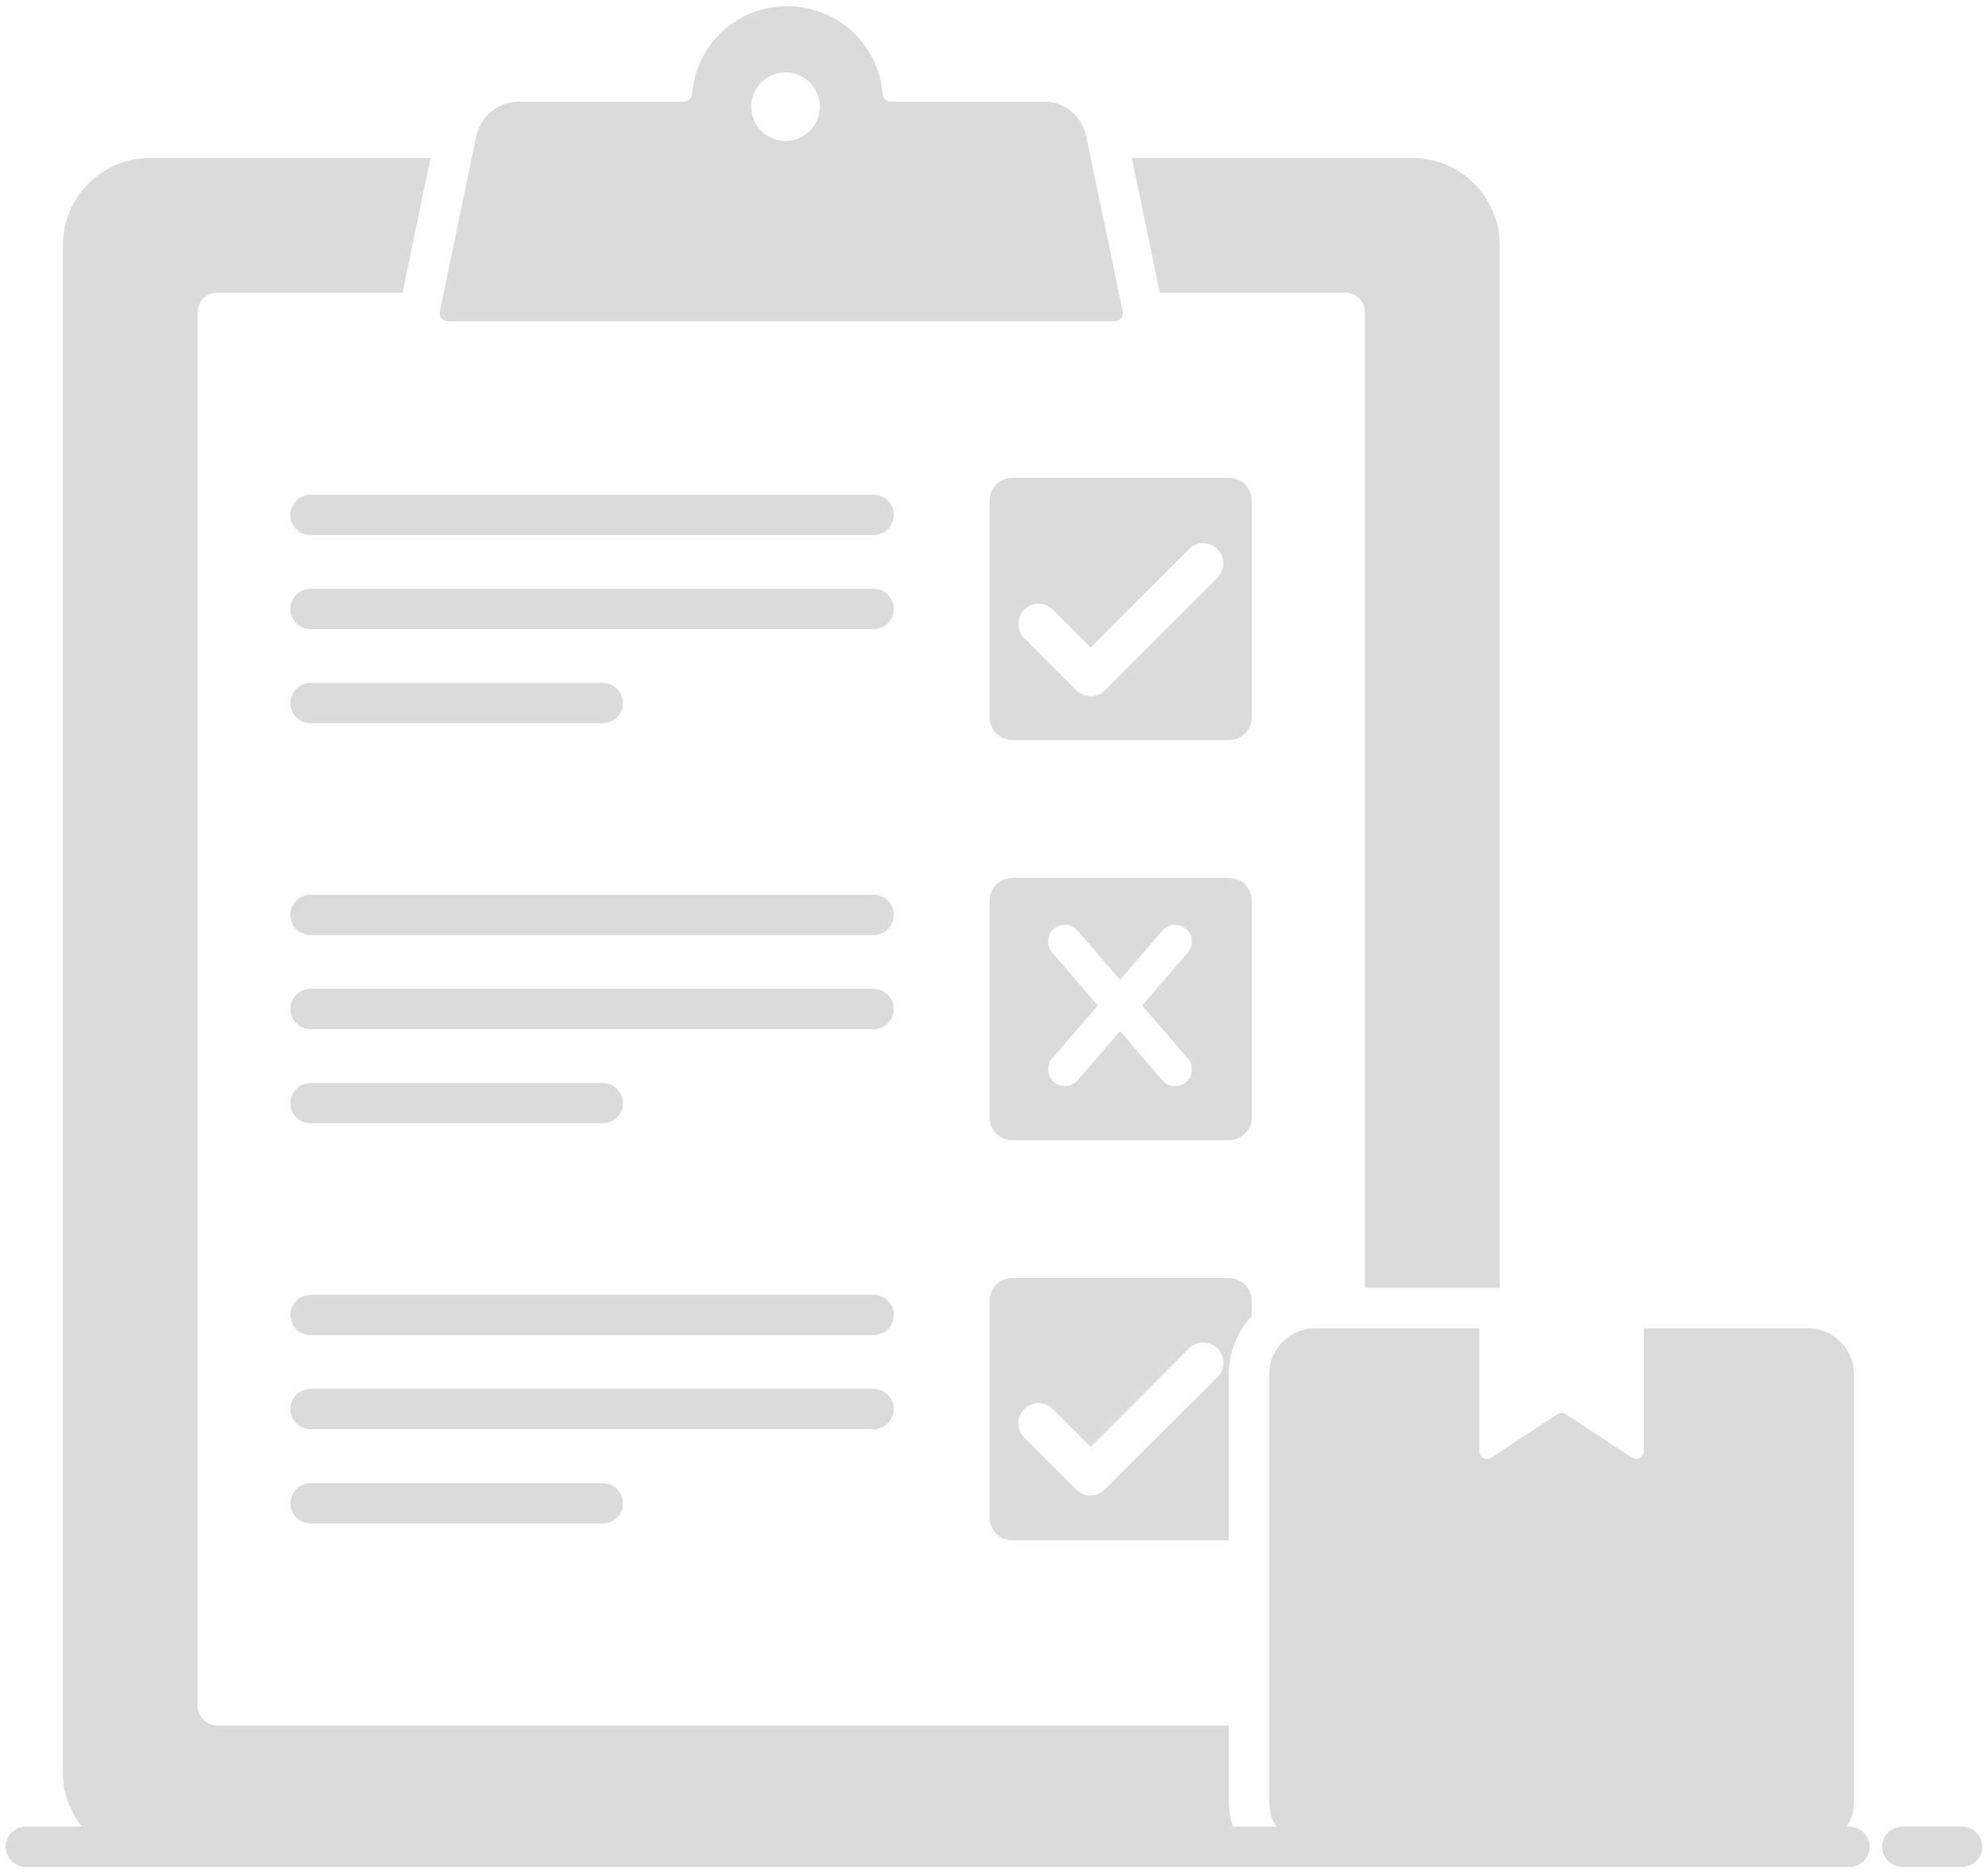 <svg width="138" height="130" viewBox="0 0 138 130" fill="none" xmlns="http://www.w3.org/2000/svg">
<path d="M93.378 20.313C94.134 20.313 94.75 20.915 94.75 21.685V89.389H104.102V17.023C104.102 13.677 101.386 10.961 98.04 10.961H78.566L80.512 20.313H93.378Z" fill="#DBDBDB"/>
<path d="M31.078 22.298H77.377C77.741 22.298 78.007 21.962 77.937 21.612L75.375 9.348C75.053 8.004 73.849 7.052 72.463 7.052H61.823C61.515 7.052 61.291 6.814 61.263 6.506C60.996 3.09 58.141 0.43 54.641 0.43C51.169 0.43 48.312 3.09 48.047 6.506C48.019 6.814 47.794 7.052 47.487 7.052H36.021C34.635 7.052 33.431 8.004 33.081 9.348L30.533 21.612C30.449 21.962 30.729 22.298 31.078 22.298ZM54.529 5.022C55.844 5.022 56.909 6.086 56.909 7.402C56.909 8.718 55.844 9.782 54.529 9.782C53.212 9.782 52.149 8.718 52.149 7.402C52.149 6.086 53.212 5.022 54.529 5.022Z" fill="#DBDBDB"/>
<path d="M128.379 126.779H128.196C128.512 126.283 128.7 125.696 128.7 125.061V95.395C128.7 93.631 127.272 92.189 125.494 92.189H114.112V100.729C114.112 101.149 113.65 101.401 113.3 101.177L108.694 98.153C108.512 98.027 108.288 98.027 108.106 98.153L103.5 101.177C103.15 101.401 102.688 101.149 102.688 100.729V92.189H91.306C89.528 92.189 88.1 93.631 88.1 95.395V125.061C88.1 125.696 88.288 126.283 88.604 126.779H85.578C85.413 126.233 85.3 125.664 85.3 125.061V119.755H15.076C14.334 119.755 13.718 119.139 13.718 118.397V21.685C13.718 20.915 14.334 20.313 15.076 20.313H27.942L29.888 10.961H10.428C7.082 10.961 4.366 13.677 4.366 17.023V123.045C4.366 124.461 4.872 125.747 5.687 126.779H1.8C1.027 126.779 0.4 127.405 0.4 128.179C0.4 128.953 1.027 129.579 1.8 129.579H128.379C129.153 129.579 129.779 128.953 129.779 128.179C129.779 127.405 129.153 126.779 128.379 126.779Z" fill="#DBDBDB"/>
<path d="M136.201 126.773H132.054C131.28 126.773 130.654 127.4 130.654 128.173C130.654 128.947 131.28 129.573 132.054 129.573H136.201C136.975 129.573 137.601 128.947 137.601 128.173C137.601 127.4 136.975 126.773 136.201 126.773Z" fill="#DBDBDB"/>
<path d="M60.641 34.336H21.558C20.784 34.336 20.158 34.962 20.158 35.736C20.158 36.51 20.784 37.136 21.558 37.136H60.641C61.414 37.136 62.041 36.51 62.041 35.736C62.041 34.962 61.414 34.336 60.641 34.336Z" fill="#DBDBDB"/>
<path d="M60.641 40.867H21.558C20.784 40.867 20.158 41.493 20.158 42.267C20.158 43.041 20.784 43.667 21.558 43.667H60.641C61.414 43.667 62.041 43.041 62.041 42.267C62.041 41.493 61.414 40.867 60.641 40.867Z" fill="#DBDBDB"/>
<path d="M21.558 50.198H41.846C42.62 50.198 43.246 49.572 43.246 48.798C43.246 48.025 42.62 47.398 41.846 47.398H21.558C20.784 47.398 20.158 48.025 20.158 48.798C20.158 49.572 20.784 50.198 21.558 50.198Z" fill="#DBDBDB"/>
<path d="M60.641 62.102H21.558C20.784 62.102 20.158 62.728 20.158 63.502C20.158 64.275 20.784 64.902 21.558 64.902H60.641C61.414 64.902 62.041 64.275 62.041 63.502C62.041 62.728 61.414 62.102 60.641 62.102Z" fill="#DBDBDB"/>
<path d="M60.641 68.633H21.558C20.784 68.633 20.158 69.259 20.158 70.033C20.158 70.807 20.784 71.433 21.558 71.433H60.641C61.414 71.433 62.041 70.807 62.041 70.033C62.041 69.259 61.414 68.633 60.641 68.633Z" fill="#DBDBDB"/>
<path d="M21.558 77.964H41.846C42.62 77.964 43.246 77.338 43.246 76.564C43.246 75.79 42.62 75.164 41.846 75.164H21.558C20.784 75.164 20.158 75.79 20.158 76.564C20.158 77.338 20.784 77.964 21.558 77.964Z" fill="#DBDBDB"/>
<path d="M60.641 89.867H21.558C20.784 89.867 20.158 90.493 20.158 91.267C20.158 92.041 20.784 92.667 21.558 92.667H60.641C61.414 92.667 62.041 92.041 62.041 91.267C62.041 90.493 61.414 89.867 60.641 89.867Z" fill="#DBDBDB"/>
<path d="M62.041 97.798C62.041 97.025 61.414 96.398 60.641 96.398H21.558C20.784 96.398 20.158 97.025 20.158 97.798C20.158 98.572 20.784 99.198 21.558 99.198H60.641C61.414 99.198 62.041 98.572 62.041 97.798Z" fill="#DBDBDB"/>
<path d="M21.558 102.938C20.784 102.938 20.158 103.564 20.158 104.337C20.158 105.111 20.784 105.737 21.558 105.737H41.846C42.62 105.737 43.246 105.111 43.246 104.337C43.246 103.564 42.62 102.938 41.846 102.938H21.558Z" fill="#DBDBDB"/>
<path d="M70.263 51.364H85.313C86.181 51.364 86.895 50.664 86.895 49.796V34.746C86.895 33.878 86.181 33.164 85.313 33.164H70.263C69.395 33.164 68.695 33.878 68.695 34.746V49.796C68.695 50.664 69.395 51.364 70.263 51.364ZM71.098 42.314C71.645 41.767 72.531 41.767 73.078 42.314L75.704 44.942L82.53 38.114C83.077 37.567 83.963 37.567 84.51 38.114C85.057 38.661 85.057 39.547 84.51 40.094L76.694 47.911C76.431 48.174 76.076 48.322 75.704 48.322C75.332 48.322 74.977 48.174 74.714 47.911L71.098 44.294C70.551 43.747 70.551 42.861 71.098 42.314Z" fill="#DBDBDB"/>
<path d="M68.695 77.562C68.695 78.43 69.395 79.13 70.263 79.13H85.313C86.181 79.13 86.895 78.43 86.895 77.562V62.512C86.895 61.644 86.181 60.93 85.313 60.93H70.263C69.395 60.93 68.695 61.644 68.695 62.512V77.562ZM73.037 66.108C72.618 65.619 72.676 64.886 73.165 64.467C73.654 64.048 74.387 64.106 74.806 64.595L77.751 68.006L80.685 64.595C81.104 64.106 81.837 64.048 82.326 64.467C82.815 64.886 82.874 65.619 82.454 66.108L79.288 69.787L82.454 73.465C82.874 73.954 82.815 74.688 82.326 75.107C81.831 75.523 81.111 75.468 80.685 74.979L77.751 71.568L74.806 74.979C74.381 75.468 73.66 75.523 73.165 75.107C72.676 74.688 72.618 73.954 73.037 73.465L76.203 69.787L73.037 66.108Z" fill="#DBDBDB"/>
<path d="M70.263 106.903H85.299V95.395C85.299 93.827 85.901 92.399 86.895 91.335V90.285C86.895 89.417 86.181 88.703 85.313 88.703H70.263C69.395 88.703 68.695 89.417 68.695 90.285V105.335C68.695 106.203 69.395 106.903 70.263 106.903ZM71.103 97.789C71.649 97.243 72.531 97.243 73.077 97.789L75.709 100.421L82.527 93.589C83.073 93.043 83.955 93.043 84.515 93.589C85.061 94.135 85.061 95.031 84.515 95.577L76.689 103.389C76.437 103.655 76.073 103.795 75.709 103.795C75.331 103.795 74.981 103.655 74.715 103.389L71.103 99.777C70.543 99.231 70.543 98.335 71.103 97.789Z" fill="#DBDBDB"/>
</svg>
